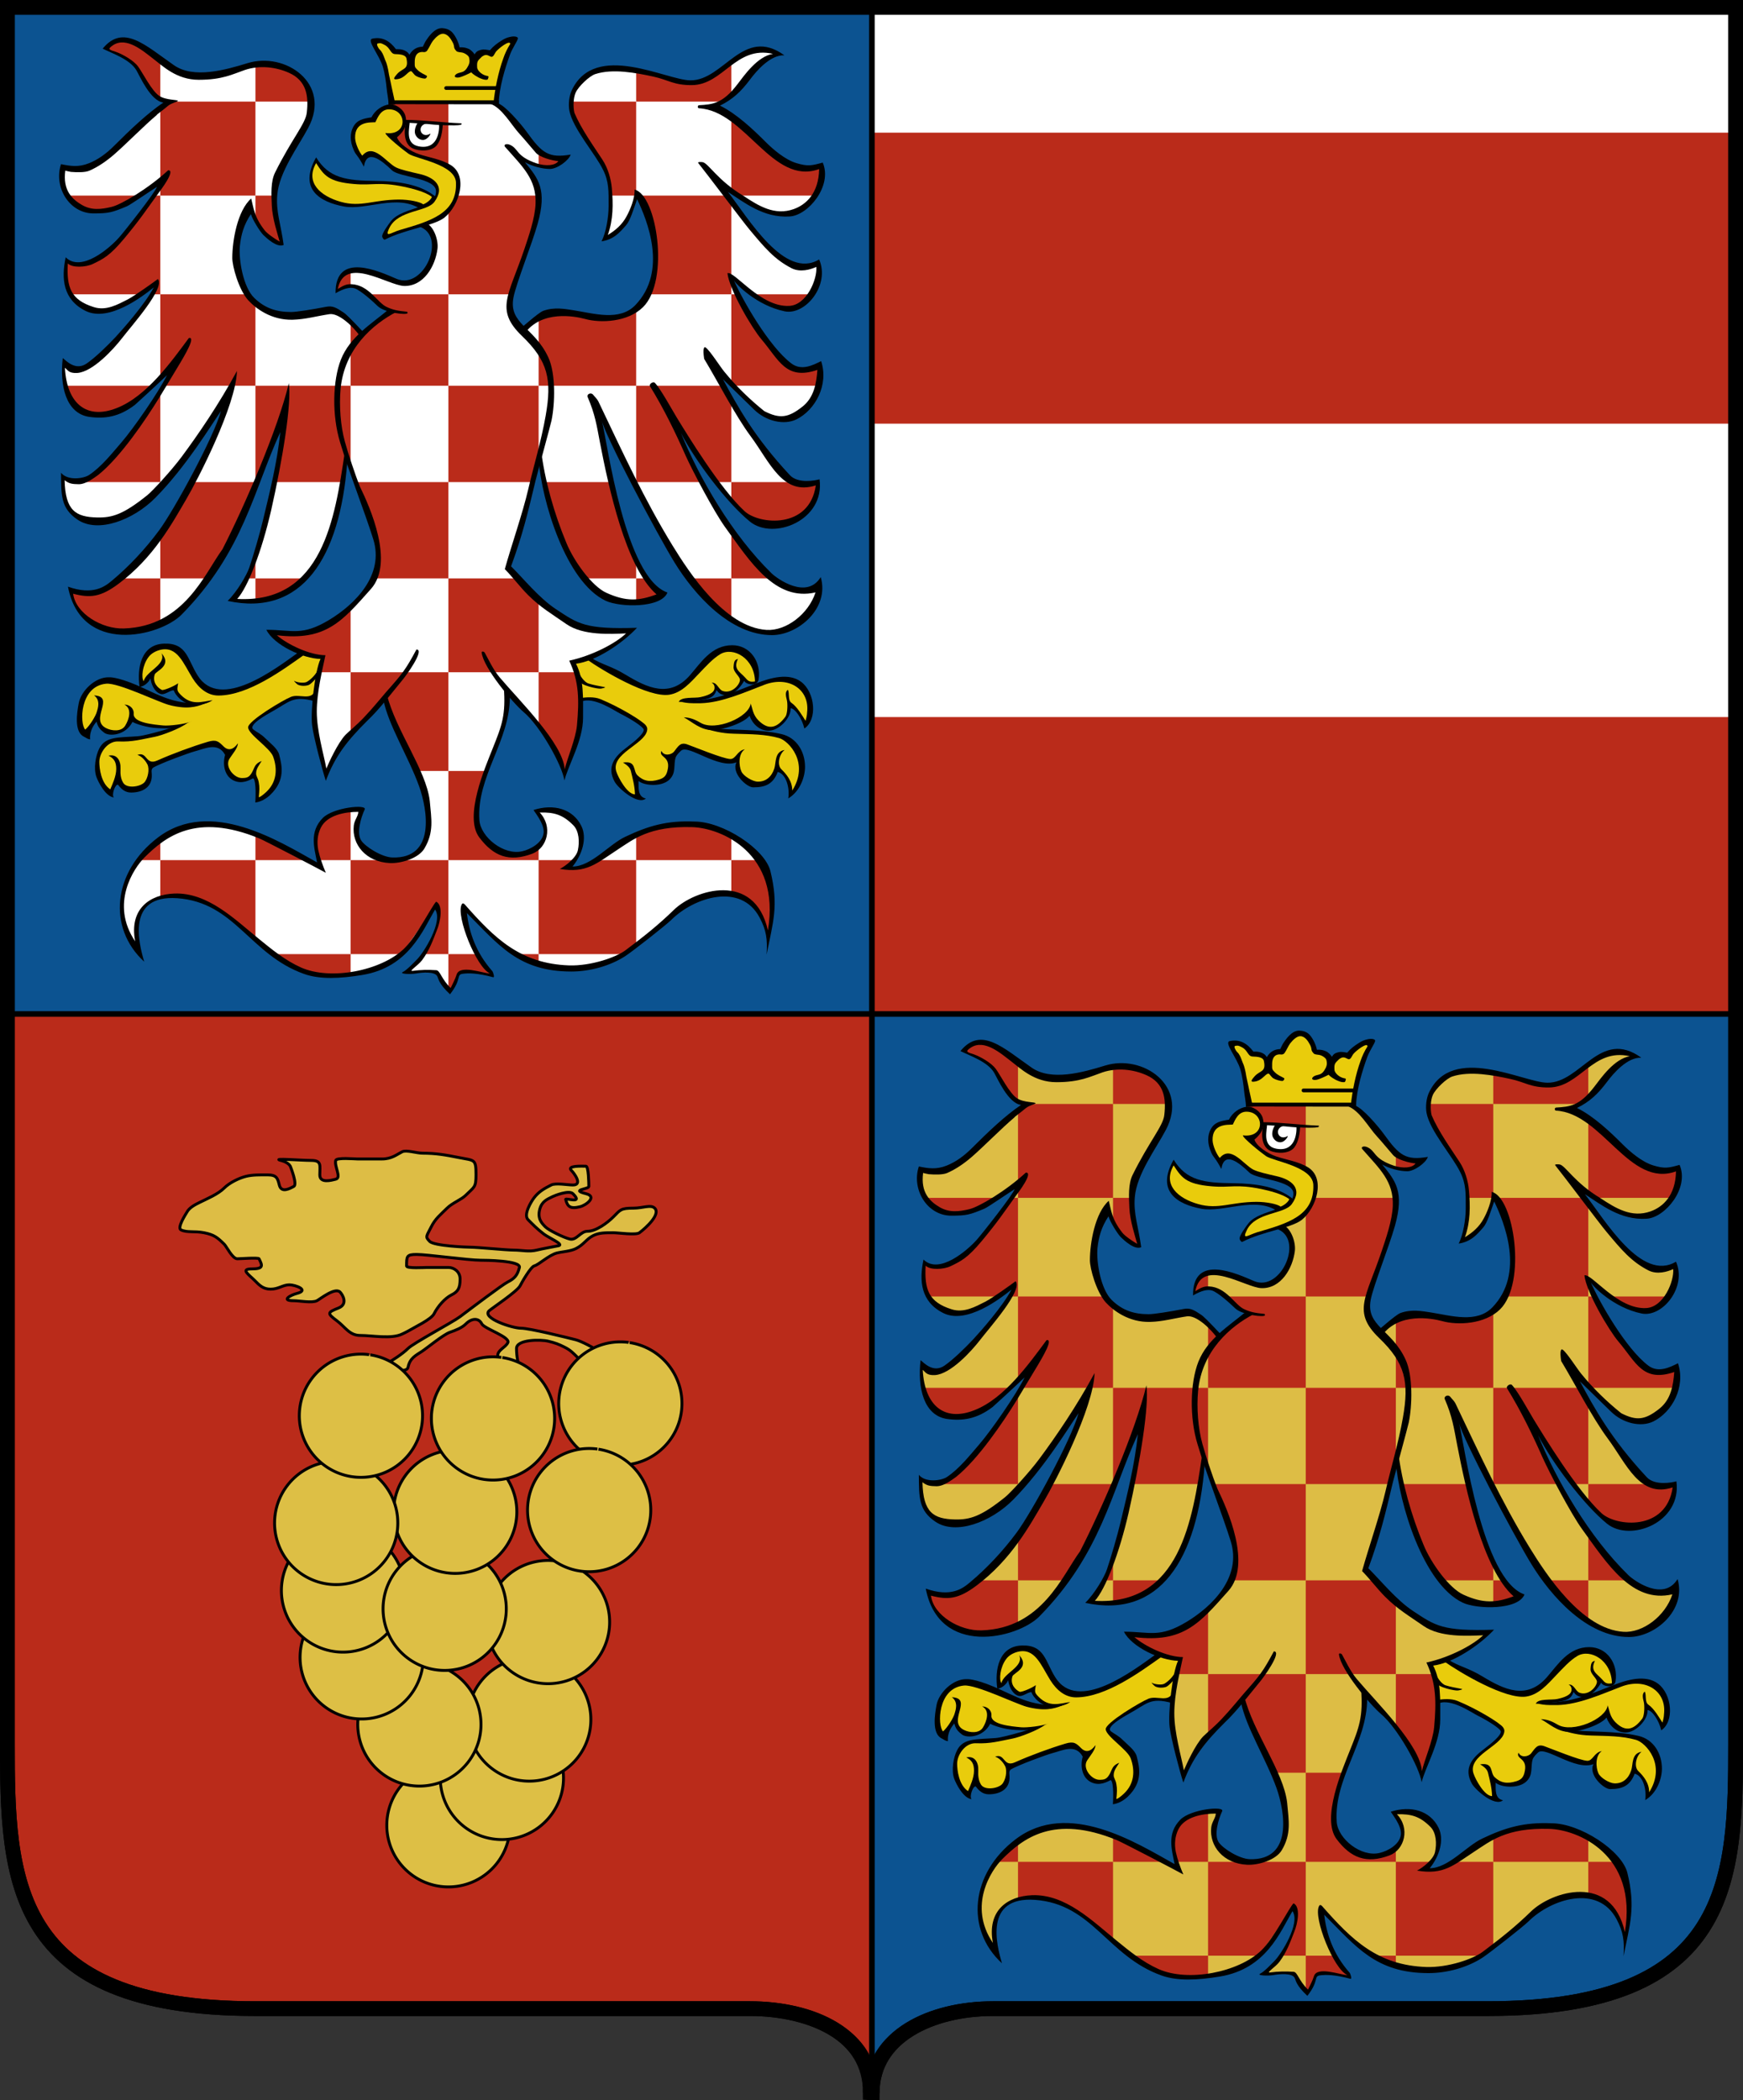 <svg height="726.017" width="602.519" xmlns="http://www.w3.org/2000/svg"><rect width="100%" height="100%" fill="#333333" stroke="none"/><g transform="translate(-21.951 -30.871)"><g fill-rule="evenodd"><path d="m323.119 381.378h298.801v288.164l-5.651 18.292-10.429 19.073-21.868 11.398-22.603 7.445h-207.424l-21.271 9.284-9.556 11.306z" fill="#0c5391"/><path d="m323.119 381.378h-298.801v288.164l5.651 18.292 10.429 19.073 21.868 11.398 22.603 7.445h207.424l21.271 9.284 9.556 11.306z" fill="#ba2b1a"/><path d="m621.826 223.142h-298.801v101.418h298.801z" fill="#fff"/><path d="m24.501 33.421h298.617v347.957h-298.617z" fill="#0c5391"/><path d="m621.826 219.27h-298.801v101.418h298.801z" fill="#fff"/><path d="m621.92 33.421h-298.801v347.957h298.801z" fill="#ba2b1a"/><path d="m622.245 33.312h-298.801v43.418h298.801z" fill="#fff"/><path d="m621.826 177.319h-298.801v101.418h298.801z" fill="#fff"/><g transform="matrix(.046 0 0 .046 -162.391 125.202)"><path d="m4833-1667-24-19 120-77 300 174 222 115 368-61 206-45 228 99 93 149-36 224-229 398-9 228 50 264-79-33-95-104-63-156-108 266 31 284 93 171 186 114 217-6 192-46 134 88 103 114 213-193-93-44-139-127-88-10-88 36 10-72 78-85 165 5 214 93 91 5 124-108 67-161-44-134-47-44 150-72 73-91 36-116-29-119-147-85-160-41-88-57-81-85 57-24 39-57-3-69-72-64h-30v-33h790l221 239 128 137 165 48-56 48-78 10-109-25-101-45 146 219-6 208-172 524-38 179 109 177 144-129 173-16 314 52 181-48 112-121 61-157 11-223-73-299-72-95-73 205-94 91-74 44 36-128 12-231-36-164-231-364-37-141 43-125 121-105 161-30 355 63 181 56 132-17 154-88 171-122 122-36 125 39-112 49-181 204-108 99-102 53 276 161 240 226 184 76 125-20-17 155-85 131-128 66h-142l-194-89-193-121 256 358 197 187 132 73 144-23 10 134-132 173-121 29-197-74-208-172 41 139 270 412 132 134 91 24 128-34-24 197-72 119-130 80-130-11-91-40-325-322 130 282 386 519 105 64 145-12-49 165-108 104-205 49-184-74-269-310-295-453 196 456 341 543 244 253 163 75 181-15-115 214-184 106-133 12-150-48-278-202-332-477-466-940-1 161 109 479 90 308 99 235 163 203-185 59-231-40-181-163-140-236-127-389-54-266-235 827 215 230 275 199 190 45h253l-178 145-271 96 63 184-9 311-111 337-91-208-160-220-172-187-27 229-136 356-84 293 30 193 193 160 190-18 94-94 21-84-67-142 178 6 148 133 9 141-96 151 78 3 181-81 259-175 287-79 289 34 193 93 196 205 49 235-27 278-25-70-72-144-139-97-211-3-220 100-280 244-224 151-208 60-274-3-229-90-205-157-199-202 6 141 90 199 112 163-224-25-37 24-55 128-74-91-23-55-228-4 115-113 71-130 53-143-16-121-182 283-151 152-240 82-240 23-141-26-165-66-279-220-220-174-226-106-202-12-121 52-72 81-18 99 9 175-91-162-27-169 33-175 88-172 163-151 220-103 199-15 266 59 530 270-43-186 36-149 140-87 173-17-46 154 56 147 169 82 160-13 121-82 42-175-39-295-181-386-114-274-253 272-87 119-101 185-84-391 8-235 61-254-174-30-176-96-40-58 299 4 215-123c11-6 27-19 37-25l200-214 50-187-27-207-213-569-56 335-99 339-128 213-151 119-151 66-122 16-141-10 65-105 83-155 148-568 55-276 33-313-266 651-237 506-253 319-227 135-217 46-177-33-161-121-57-92-14-71 186 29 215-133 275-309 155-255 201-367 158-398-95 95-303 429-217 236-203 131-208 32-159-73-41-81-27-190 102 49 98-39 188-156 253-342 253-404-246 232-207 160-245 41-125-99-56-152-4-143 80 62 122-45 170-156 260-312 68-120-12-20-277 169-161 40-153-69-68-100-20-109 16-104 92 36 181-68 165-165 306-426-101 60-257 161-165 32-100-20-113-80-48-137 8-101 161 25 192-113 230-217 221-181-89-32-136-181-41-76-96-59z" fill="#fff"/><g fill="#ba2b1a"><path d="m4946 1277 266-383v678h-620l150-67z"/><path d="m4628-482-115-99h537l-139 78-172 36z"/><path d="m8055-815v-109l40 31 134 38-27 38-49 24z"/><path d="m7444-581h629l-48 228-136 386-34 128h-478v-627z"/><path d="m7377-804v-479h-433v39l79 39 24 53-10 56-52 56-39 15 115 107 132 55z"/><path d="m8301-1207v-80h487v706h-195l-8-114-67-153-105-151z"/><path d="m9442-1287h-654v-232l220 47 156 45 169-24 170-138v253z"/><path d="m9596-1108-93-63v553l56 37h574l55-142-12-89-113 29-169-60z"/><path d="m8906-355-82-226h645l34 43v699h-628l59-212z"/><path d="m9763 226-98-65h445l-75 79-108 31z"/><path d="m9558 161h-55v687h652l23-122-27-33-95 39-125-29-161-194-181-270z"/><path d="m9503 1715v-143h640l4 102-137 169-187 58-179-58z"/><path d="m8926 848h517l60 116v608h-110l-250-380z"/><path d="m8919 848h-131v724h489l-243-524z"/><path d="m9602 2070-99-135v361h316z"/><path d="m9196 2296h307v313l-189-153z"/><path d="m8788 2478v-182h85l108 126-135 56z"/><path d="m8162 1829-61-257h503l79 329 105 257v138h-394l-127-196z"/><path d="m8055 848h733v-571l-166 61-217-16-232-33-118 62z"/><path d="m6559 34 83-53v117l-58 11-50 28z"/><path d="m6777 161h600v687h-735v-472l89 83 60-56 156-119-84-40z"/><path d="m7377 1572v-724h678v550l-51 174z"/><path d="m6690 1572h687v724h-565l36-116-5-175z"/><path d="m5927-395v-186h141l7 123 53 240-50-6-82-73z"/><path d="m6054-1569-127 8v274h417l-20-105-77-93z"/><path d="m5277-1287h650v706h-715v-658z"/><path d="m5076-1714 136 110v299l-97-98-84-151-150-98-80-33 106-71z"/><path d="m5168-581h44v742h-57l33-87-116 87h-537l-39-141 9-112 93 36 212-85z"/><path d="m5212 788v-627h654l61 60v627h-694l73-141z"/><path d="m5927 1572v-724h715v629l-31-113-21 208h-518l84-498-137 273z"/><path d="m7900 2296h-523v705h678v-542z"/><path d="m8340 3001h-285v401l129 195 62 146h11l100-280 19-261z"/><path d="m4520 931-23-83h655l-194 156-155 68-185-30z"/><path d="m5451 1572h476l-245 547-111 177h-359v-336z"/><path d="m5859 2296h68v-177z"/><path d="m6294 2296-135 107-172 56-60 3v-166z"/><path d="m6642 2514v487h-238l31-114-152-30-189-94-48-66 194 16 147-30z"/><path d="m7137 3743-236-553-259 282v-471h735v742z"/><path d="m4901 2296h311v350l-265 55-249-59-99-105-49-99-7-49 168 20z"/><path d="m7377 4413v-670h281l-70 269 8 176 135 147 166 33 158-60v105z"/><path d="m8055 5119v-706h264l-45 54 90 3 118-57h306v636l-95 70z"/><path d="m9503 4413h-715v-193l225-76h265l225 82z"/><path d="m9715 4413h-212v253l119 45 93 100 64 169 33-118-15-241z"/><path d="m7880 5119 175 73v-73z"/><path d="m7598 5119h-221v269l28-2 36-86 28-47 157 8 77 19-6-34-71-70z"/><path d="m6642 5119v-706h735v706h-183l93-188 25-136-32-38-256 362z"/><path d="m6404 4413h238v-374l-139 27-90 69-39 133z"/><path d="m5927 4218 387 195h-387z"/><path d="m5212 4696v-283h715v595l-239-200-184-98-203-33z"/><path d="m5050 4413h162v-151z"/><path d="m6319 5268-256-149h579v153z"/></g><path d="m8313 2919 121-35 99 77 198 102 178 72 113 17 125-53 164-176 122-93h145l95 99 28 113-15 33-47 6-56-37-31 71-56 39-58 5-51-44-29 57-110 32-98 10 134 12 168-36 172-63 188-68 141-3 106 80 42 98-25 150-20 4-65-110-55-40-3 66-30 63-66 50-86 10-69-61-35-77-66 64-221 71 103 26 351 11 173 89 56 144-33 135-56 95-13-88-43-73-46-36-39 59-46 50-112 9-76-69-29-62 3-82-33 36-29 3-162-46-180-69-92 82-10 129-40 42-85 27-59-7-91-54 26 165-65-27-94-107-22-109 53-78 145-120 44-49 1-38-149-98-171-86-82-24-83 7-18-154z" fill="#e9cc0c"/><path d="m6284 2844-189 137-189 113-157 56-137-4-84-44-101-149-84-125-105-28-88 28-56 61-24 52-8 142 29-2 54-63 15 63 50 70 112-34 40 70 108 57-129-4-241-88-250-90-128 30-105 122-12 195 56 68 77-146 32 84 80 45 75-21 47-42 21-50 72 41 169 26 118-6-133 52-196 43-169 9-84 62-37 104 21 115 72 110 21 15 11-70 43-57c0 8 2 10 4 17l49 70 120-6 57-65 7-112 379-131 119-28 87 74-19 81 28 83 76 38 62-8 43-32 29 61-2 128 53-19 88-90 19-159-47-125-119-100-45-49 16-36 150-106 137-78 36-5 152 3 52-313z" fill="#e9cc0c"/><path d="m8364 3068-8-65c13 27 43 74 75 83 34 11 80 19 117 26 21 4-19 11-25 12-24 4-155-25-159-56z"/><path d="m8373 3194 3 28c92-42 253 71 296 92 72 36 173 98 173 120 0 28-59 80-128 132-90 67-153 145-90 259 27 48 173 177 234 125-64-13-54-85-55-132 40 35 166 46 226-5 61-52 34-116 53-172 7-19 25-36 41-51 55-49 279 141 416 88-41 79 76 188 125 188 92 0 150-24 185-116 67 17 91 129 79 199 91-54 126-165 126-237 0-115-64-220-176-246-178-41-361-26-546-46 22 2-42 1-17 8 37 11 109 33 205 35 132 4 234 3 340 33 72 21 229 186 98 394 0-72-44-123-82-160-34-33-17-114 25-145-78 13-63 96-78 140-20 61-63 100-126 98-38-1-106-42-121-76-20-44-25-134 26-167-58 9-68 76-111 73-56-3-267-90-323-110-52-18-67 15-98 54-21 26-77 36-95-5-23 48 66 39 48 135-9 51-27 68-65 80-72 22-119 11-163-31-36-34-5-113-109-96 36 21 53 40 59 62 13 56 29 110 31 177-58-1-125-125-140-171-44-135 210-204 231-308 3-14 2-24-8-38-22-33-200-141-343-199-49-20-108-13-146-9z"/><path d="m9161 3230-47-8c30 0 53-5 79-6 191-6 312-58 501-133 101-39 241-81 335-9 104 80 123 283 23 350-17-75-70-152-103-152 3 72-86 165-160 168-75 4-129-55-149-112-45 58-209 108-278 108-92 0-153-63-216-96 55 1 93 22 128 42 111 64 362-42 375-146 15 45 17 85 58 127 82 82 144 50 202-27 14-18 18-75 14-111-2-21-10-35-10-59 0-15 5-27 15-33 14 24-2 78 27 98 43 29 82 98 106 135 12-40 11-56 13-79 10-161-142-260-322-192-149 57-321 135-480 139-34 0-82 1-111-4z"/><path d="m8451 2893-39 8c128 91 468 292 624 269 94-14 160-92 224-159 49-51 104-113 162-147 96-55 255 31 259 206-45 9-56-9-75-30-41-45-90-63-53-139-21 7-30 10-33 61-2 41 51 71 48 99-4 38-64 103-129 81-33-11-42-67-84-62 21 10 25 31 20 51-11 37-82 52-104 57-42 10-146-6-163 36 250-14 258-30 285-89 16 29 54 48 97 33 48-16 84-58 110-103 12 31 99 44 108-9 21-135-65-258-198-258-156 0-235 131-319 227-152 173-321 92-480-4-113-69-181-77-260-128z"/><path d="m6884-1744-66 13 80 170 56 279 779 5 39-206 98-278-92 33-84 75-94 9-31 50-67-78-55-6-56-125-89-8-95 111-25 25-61 22-28 39-75-47-45-6z" fill="#e9cc0c"/><path d="m6405 3023-3-53c-13 40-54 83-88 103-20 12-76 6-97-8 2 7 24 27 28 29 22 11 56 12 82 3 23-9 76-74 78-74z"/><path d="m6978-1267-51 2c0-42-11-84-14-122-4-41-13-110-28-160-25-87-125-203-80-213 77-17 133 19 178 79 22-1 78-1 101 42 24-42 59-60 101-61 8-15 14-30 19-38 25-39 69-103 126-101 57 3 81 30 105 74 12 22 22 49 26 70 31-2 51 4 69 12 13 5 35 26 44 41 11-18 19-26 41-32 20-5 22-8 74 1 25-30 55-53 91-75 20-13 39-21 64-26 31-7 59 0 55 14-5 21-41 72-58 117-40 109-81 246-86 369l-39-1c11-111 37-236 73-335 14-41 29-72 53-111-3-32-86 33-106 57-12 14-21 50-43 38-27-14-39-17-65 2-33 31-37 36-35 78 0 17 14 31 21 38s27 24 60 29c10 1 0 26-4 27-22 5-54-10-68-17-12-7-37-20-53-38-26 14-64 31-86 37-27 7-48-2-33-18 14-15 32-15 50-21s32-19 46-47c6-12 15-29 6-63-4-15-34-34-53-37-12-2-34-3-41-10-12-13-16-19-18-31-1-15-7-29-13-39-12-23-36-61-71-61-24-1-54 26-76 54-16 22-25 47-39 67-1 2-8 17-27 17-36-6-70 10-70 73-1 41 1 40 21 61 23 23 50 32 68 43 8 4-2 21-12 22-17 0-49-9-66-19-19-11-25-30-38-37-27 3-45 50-101 60-49 9-18-22-3-40 41-45 87-29 69-115-7-30-53-32-84-33-38-1-35-45-80-69-29-16-35-14-51-11-16 2 4 36 12 44 13 13 16 18 23 31 10 19 17 44 24 59 2 4 9 19 18 62 9 57 15 72 27 134 8 39 19 82 27 127z"/><path d="m6617 1420-19-71c-73 491-166 1137-808 1101 81-89 185-360 255-666 86-380 155-805 133-955-81 340-331 920-499 1248-135 184-287 580-740 595-165 6-363-112-382-261 127 33 206 27 343-76 262-196 400-451 507-634 86-146 374-705 381-964-136 251-288 473-414 643-74 100-218 257-259 290-180 145-264 170-375 168-163-3-242-51-247-280 35 27 57 29 105 30 56 1 119-50 148-70 166-133 355-413 458-580 18-30 75-125 132-219 73-120 141-239 91-230-134 181-319 440-543 527-222 88-374-29-389-303 21 15 27 43 93 39 118-8 275-182 337-262 70-92 326-376 269-444-25 19-172 125-226 153-77 39-163 88-256 58-172-54-205-148-195-328 32 34 135 30 190 3 76-37 124-59 232-188 123-148 159-205 256-339 17-23 136-178 76-176-151 139-353 258-425 275-79 19-150 27-222-14-74-43-146-109-126-259 0 2 38 9 42 10 40 3 104 6 139-9 67-29 132-75 185-121 91-79 230-221 321-297-2-3 40-31 86-70 26-21 73-31 73-36 3-11-91-4-141-39-57-39-122-171-158-220-33-45-114-91-164-109-47-16-74-18-24-51 102-67 227 45 302 102 71 54 175 158 342 158 178 0 254-42 347-74 114-38 237-21 332 22 131 59 147 174 133 297-7 83-114 200-239 453-33 67-28 163-24 248 4 96 44 215 59 270-32-18-93-59-112-84-81-103-84-171-102-240-103 91-142 315-142 447 0 63 48 237 119 317 55 60 173 152 336 147 97-3 181-28 276-42 65-9 169 81 233 171l27-29c-102-109-136-142-156-155-54-36-81-52-131-42-103 20-222 39-262 39-110 0-197-28-277-106-83-80-118-287-108-391 9-84 29-158 83-239 10 38 66 130 94 158 25 24 103 97 152 74-21-156-59-249-48-377 14-171 159-364 233-504 177-333-173-573-457-485-166 51-405 119-553 15-214-149-381-313-535-124 75 37 204 80 253 162 25 42 106 231 203 243-119 80-248 203-369 324-58 58-120 104-190 132-80 32-140 21-210 7-57 170 61 370 244 370 115 0 140-7 250-53 25-10 190-124 226-146-6 34-251 344-284 380-71 80-284 265-401 149-34 160-21 318 150 403 176 86 429-110 512-177-65 125-235 317-287 373-64 68-149 151-216 198-86 60-157-22-181-40-24 206 23 416 199 442 116 16 224 1 343-90 8-6 186-170 241-223-64 130-253 402-343 506-67 77-146 179-241 243-43 29-163 45-212-16 1 169-2 268 125 353 153 103 417 3 583-164 233-236 421-548 494-653-54 198-354 747-465 897-103 139-225 270-356 379-52 43-139 111-329 44 99 517 689 377 855 209 464-472 541-936 741-1371-24 231-79 448-130 661-24 101-71 262-103 357-18 54-91 181-163 251 560 121 844-323 899-1045z"/><path d="m7165-481c-173-114-405 13-573-18-178-33-345-129-209-369 97 157 226 175 454 177 165 2 330 26 442 117-10 33-59 81-114 93z"/><path d="m6383-825c-84 146 32 248 185 291 152 43 244-16 438-17 77 0 159 17 182 36 44-17 68-53 64-57-50-39-156-64-208-75-191-40-232-8-377-21-191-16-225-66-284-157z" fill="#e9cc0c"/><path d="m7951 454-36-35c0 6 135-119 175-134 84-30 163-14 229-4 152 24 345 84 463-39 246-256 88-640 13-796-27 77-52 161-82 195-48 55-93 108-185 122 33-65 53-179 53-267 0-111 3-181-42-271-58-120-228-310-253-445-9-49-1-111 18-152 175-372 710-76 891-75 252 3 397-412 707-188-105-5-210 117-259 183-68 90-129 148-225 195 126 62 251 181 343 273 56 56 145 133 231 159s115 19 198-4c75 175-109 397-248 405-198 13-344-108-464-184 151 194 425 663 685 507 84 191-102 421-258 390-211-43-369-206-383-234 64 146 263 498 433 626 75 56 159 14 223-18 59 178-44 368-186 438-93 45-228 14-317-73l-235-229c109 202 232 430 503 721 61 66 193 40 223 31 42 310-348 461-523 318-174-142-410-455-518-665 136 336 386 767 680 1053 43 42 265 201 370 29 68 235-170 436-366 436-315 0-585-305-734-548-129-210-524-955-545-1065 43 173 173 1182 493 1293-47 119-358 112-464 62-300-142-480-750-504-1059l17-81c29 236 100 486 192 706 56 137 193 326 300 374 148 67 243 62 377 12-231-201-361-809-425-1141-24-125-36-212-93-343-8-19 24-38 42-16 13 17 30 31 39 50 179 375 346 739 558 1084 122 198 390 613 706 633 145 9 314-117 368-282-303 70-490-229-680-491-83-115-243-419-295-534-80-181-167-359-269-524-10-15 23-39 36-26 44 45 135 212 164 259 79 129 327 537 511 706 109 101 487 137 535-194-250 81-345-175-490-370-115-155-244-407-349-581-12-79-1-95 13-84 34 27 106 141 137 179 92 113 195 212 302 298 116 59 180 51 288-35 85-68 103-171 111-275-237 81-288-74-420-229-71-83-243-374-256-498 54-17 249 258 465 246 132-7 211-203 203-293-44 20-120 43-186 10-128-66-200-151-319-294-47-56-323-423-382-496-9-10 20-9 33-7 43 8 112 137 306 253 116 77 235 150 377 100 94-33 189-120 192-301-351 127-554-438-903-457-12-1-12-22 1-23 103-6 176-12 287-156 52-68 151-211 268-230-280-64-373 233-609 235-138 1-175-39-290-64-129-28-304-62-436-19-44 14-126 92-147 138-18 38-21 108-10 153 52 123 144 250 211 353 42 64 64 146 70 211 11 123 11 239-30 354 57-34 108-78 141-140 25-45 64-136 60-201 168 39 266 685 63 884-114 112-318 121-436 88-78-21-324-67-452 108z"/><path d="m6931-1297h825l1 30-830-1z"/><path d="m7360-1389h386" fill="none" stroke="#000" stroke-linecap="round" stroke-width="28"/><path d="m7747-1275-58 3c92 31 159 159 225 230 36 39 83 97 120 139 30 35 125 60 169 63-23 35-96 39-163 17-159-54-133-111-202-140-27-11-49 0-35 16 132 150 236 242 229 426-4 111-53 249-84 342-118 350-223 455-19 652 197 189 227 329 179 600-33 190-92 384-131 553-42 181-128 427-176 600 59 60 114 134 174 194 93 93 176 141 290 220 125 86 328 74 447 69-73 71-248 166-427 205 75 159 75 299 58 487-10 103-73 246-92 330-11-194-341-516-490-693-49-58-89-146-111-184-7-11-25-11-23-1 13 116 234 378 315 447 125 105 289 398 307 514 30-119 140-299 140-472 0-151 7-288-53-405 147-18 347-151 458-270-390 13-442-30-609-140-127-84-243-229-337-322 88-241 125-398 184-644 20-80 112-414 120-452 26-125 33-351-24-474-105-228-300-250-262-450 19-102 140-404 182-555 72-256 6-338-96-462 52 30 130 51 188 51 55 0 142-64 156-108-166 28-215-10-330-170-43-59-164-202-219-216z"/><path d="m6991-1019c16 49 95 103 165 127 71 24 166 37 239 82 132 82 64 304-47 394-79 63-293 86-448 166-8 4-18-14-20-20-8-22 50-99 67-121 90-108 338-89 337-223-1-100-276-104-331-157-79-76-190-166-211-27-48-91-59-84-76-124-32-71-27-131-5-173 28-55 75-64 138-74 27-55 83-91 133-97 47-6 106 34 121 83 13 46 12 102-62 164z"/><path d="m6904-1051c172 22 162-178 27-178-61 0-84 58-103 97-42 2-156-7-152 119 2 45 34 110 54 132 84-100 179 51 253 88 36 18 105 33 174 49 109 24 202 90 115 210-57 78-271 59-338 195-40 82 12 36 77 17 230-67 432-124 423-357-5-137-299-177-356-216-39-27-176-137-174-156z" fill="#e9cc0c"/><path d="m7336-1122-150-16-124-7c-20 65-26 176 48 210 48 22 142 25 181-25 33-44 41-106 45-162z"/><path d="m7307-1121-118-18-102-4c-1 55-39 171 66 192 142 28 158-110 154-170z" fill="#fff"/><path d="m7231-1125-43-14-30-1c-25 21-39 68-31 95 8 24 30 47 60 46 37-2 61-51 54-47-76 46-113-76-10-79z"/><path d="m7056-1150c138 1 265 20 419 26 3 6 1 10-8 12-40 8-180 0-198-2-41-6-174-12-216-16-6-1 2-18 3-20z"/><path d="m7216-372-61 23c216 68 39 480-167 394-126-54-462-212-459 108 65-38 111-47 143-37 46 15 139 100 173 133 52 52 225 70 225 53 0-3 0-9-4-10-73-7-108-15-153-36-70-32-134-166-265-171-32-1-54 5-102 36 50-256 376-27 497-23 148 5 236-149 252-279 8-66-27-162-79-191z"/><path d="m6989 292-60-18c-134 112-291 205-360 378-62 159-68 418-6 621 67 225 182 514 249 727 86 272-139 491-328 606-208 126-276 76-475 76 57 115 277 217 407 219-42 87-77 394-63 500 10 83 76 335 103 416 70-190 168-309 310-450 98-93 187-213 270-313 16-18 168-224 101-224-82 153-105 181-230 322-29 33-97 118-165 189-55 58-112 104-137 129-59 61-128 213-145 255-21-112-72-282-72-429 0-145 40-303 65-423-118 0-286-81-365-150 368 45 490-104 707-348 178-200-8-615-82-767-38-94-89-250-114-340-32-116-44-268-32-398 29-299 240-484 422-578z"/><path d="m6889 3210 25-44c67 272 296 569 323 802 12 136 33 233-40 357-44 75-177 114-260 110-179-8-287-140-271-281 4-42 34-72 34-104-97 0-235 23-282 120-25 52-30 108-19 167 12 56 35 120 57 171-48-27-462-243-502-259-474-194-703-13-861 144-81 81-260 349-70 630-46-244 110-352 295-359 251-9 453 193 634 340 98 80 198 162 316 215 222 100 603 26 775-140 94-90 212-326 242-354 54 25 33 149 5 216-30 76-55 149-111 224-31 41-105 85-70 80 60-8 116-9 176-5 30 1 39 67 109 134 14-31 34-66 44-99 22-80 197-12 252-10-104-46-256-431-214-517 6-14 15-12 25-1 224 254 416 444 783 457 164 5 352-60 424-114 147-110 251-194 362-302 157-154 608-294 708 153 98-584-355-770-568-776-325-10-447 95-560 168-162 106-234 180-436 146 43-21 125-85 136-141 13-61 10-143-35-188-78-78-142-98-252-95 101 106 57 266-54 309-176 67-294 19-400-122-118-157 46-529 101-669 69-172 100-250 83-465l46 77c0 335-252 600-229 928 9 127 184 267 323 233 58-13 154-63 160-141 5-69-76-163-76-169 151-48 295-9 359 120 45 91 7 215-66 305 139 0 274-166 395-223 176-84 317-124 522-115 213 0 529 206 570 373 64 261 19 385-29 627 8-114-2-184-52-278-142-268-495-151-663 16-45 44-293 238-345 272-115 75-268 117-407 117-398 0-545-200-785-439 16 142 67 296 191 436 7 9 19 49 7 46-120-32-185-32-230-26-50 7-4 39-95 154-88-82-86-118-96-136-19-36-111-29-161-20-42 7-126 3-98-11 30-14 82-70 107-95 49-48 199-286 136-375-92 155-197 435-548 492-164 27-317 35-437-8-409-146-518-538-953-569-386-27-287 344-248 477-278-255-236-676 103-933 395-300 910 28 1196 187-21-110-60-229 43-334 79-80 335-105 315-64-30 65-62 177-27 232 30 48 156 127 235 129 326 10 264-357 201-535-80-222-231-459-268-648z"/><path d="m6293 2870-38-22c-178 128-593 447-762 178-76-119-80-246-252-240-173 5-205 182-185 324 28 1 69-30 82-63 5 35 24 97 72 116 35 14 72-27 103-26 12 36 68 104 152 108 46 3 102-7 140-34-80 11-156 43-237-38-34-34-30-39-22-89-38 27-112 55-122 50-27-13-74-53-54-116 8-27 135-65 51-160 39 87-117 134-134 211-19-27-10-119 35-180 21-30 57-48 89-56 128-31 173 99 243 212 49 79 115 132 197 131 224-2 481-192 642-306z"/><path d="m5332 3418c45-10 74-34 115-48-49 22-171 35-212 31-74-7-228-20-223-88 3-40-31-69-70-69 61 31 35 112 6 159s-102 39-143 18c-129-64 74-238-91-246 52 36 27 102 22 120-8 34-55 109-88 137-43-42-43-327 158-345 91-8 388 137 469 159 32 9 62 14 88 17 105 13 170-22 209-37-66 13-145 11-228-6-94-19-188-67-253-97-171-80-247-85-262-84-107-5-214 105-230 195-12 64-38 214 39 251 18 9 27 19 47 20-7-68 34-115 48-133 11 46 33 64 57 83 38 30 161 22 213-81 22 14 109 44 191 47 39 2 106 4 138-3z"/><path d="m4863 3942c-20-19 12-106 32-95 24 33 54 58 97 58 88 0 161-41 156-136 0-15-7-36 9-50 51-32 273-113 312-123 75-19 176-74 230 26-22 78-1 163 65 193 64 30 121-5 146-17 26 20 17 167 16 182 49-6 90-36 113-58 115-111 87-220 66-303-12-45-68-86-103-121s-64-46-90-66c-47-35 115-121 137-134 134-73 156-125 323-79l5-86c-27 88-118 27-183 53-56 22-325 181-322 230 3 53 164 153 188 219 34 93 27 192-51 265-21 20-48 41-57 40 5-54 7-72 0-111-5-34-21-45-20-69 0-34 23-62 42-92-54 20-52 49-73 86-22 39-41 42-77 42-58 0-131-86-91-147 22-34 62-79 62-114-10 14-54 77-108 23-36-36-54-54-119-34-117 35-266 90-378 140-90 41-74-70-150-42 39 12 68 56 75 71 18 36 4 108-24 137-34 33-129 46-157 3-19-31-23-64-21-108 3-58-26-112-90-97 44 22 58 50 58 100 0 54-29 115-45 153-70-46-82-160-82-206 0-68 61-157 141-154 109 5 176-16 276-35 53-10 195-64 241-102-64 19-299 93-369 98-141 11-242-1-289 91-28 54-45 151-22 215 16 43 69 146 131 154z"/></g></g><g fill="none" stroke="#000"><path d="m365.247 725.199h170.993c84.624 0 85.68-44.902 85.68-91.643v-600.135h-597.419v600.135c0 46.741 1.057 91.643 85.634 91.643h171.039m0 0c21.363 0 42.633 9.422 41.623 29.092m.643.046c0-19.533 20.444-29.138 41.806-29.138" stroke-width="5.1"/><path d="m365.247 725.199h170.993c84.624 0 85.68-44.902 85.68-91.643v-600.135h-597.419v600.135c0 46.741 1.057 91.643 85.634 91.643h171.039m0 0c21.363 0 41.761 8.87 41.623 29.092l.643.046c0-19.716 20.444-29.138 41.806-29.138" stroke-width="5.1"/><g stroke-width="1.93"><path d="m323.348 34.938v717.102"/><path d="m24.226 381.378h597.786"/></g></g><g fill-rule="evenodd"><path d="m356.445 395.024-1.103-.873 5.513-3.539 13.782 7.997 10.199 5.285 16.906-2.804 9.464-2.068 10.475 4.55 4.273 6.848-1.654 10.295-10.521 18.292-.413 10.479 2.297 12.133-3.629-1.517-4.364-4.78-2.894-7.17-4.962 12.225 1.424 13.052 4.273 7.859 8.545 5.239 9.969-.276 8.821-2.114 6.156 4.044 4.732 5.239 9.785-8.87-4.273-2.022-6.386-5.837-4.043-.46-4.043 1.655.459-3.309 3.583-3.907 7.58.23 9.831 4.274 4.181.23 5.697-4.964 3.078-7.399-2.021-6.159-2.159-2.022 6.891-3.309 3.354-4.182 1.654-5.331-1.332-5.469-6.753-3.907-7.351-1.884-4.043-2.62-3.721-3.907 2.619-1.103 1.792-2.62-.138-3.171-3.308-2.941h-1.378v-1.517h36.294l10.153 10.984 5.88 6.296 7.58 2.206-2.573 2.206-3.583.46-5.008-1.149-4.64-2.068 6.707 10.065-.276 9.56-7.902 24.083-1.746 8.227 5.008 8.135 6.616-5.929 7.948-.735 14.426 2.39 8.315-2.206 5.145-5.561 2.802-7.216.505-10.249-3.354-13.742-3.308-4.366-3.354 9.422-4.318 4.182-3.4 2.022 1.654-5.883.551-10.617-1.654-7.537-10.612-16.729-1.7-6.48 1.975-5.745 5.559-4.826 7.397-1.379 16.309 2.895 8.315 2.574 6.064-.781 7.075-4.044 7.856-5.607 5.605-1.655 5.743 1.792-5.145 2.252-8.315 9.376-4.962 4.55-4.686 2.436 12.68 7.399 11.026 10.387 8.453 3.493 5.743-.919-.781 7.124-3.905 6.021-5.88 3.033h-6.524l-8.913-4.09-8.867-5.561 11.761 16.453 9.05 8.594 6.064 3.355 6.616-1.057.459 6.159-6.064 7.951-5.559 1.333-9.05-3.401-9.556-7.905 1.884 6.388 12.404 18.935 6.064 6.159 4.181 1.103 5.88-1.563-1.103 9.054-3.308 5.469-5.972 3.677-5.972-.506-4.181-1.838-14.931-14.799 5.972 12.96 17.733 23.853 4.824 2.941 6.661-.552-2.251 7.583-4.962 4.78-9.418 2.252-8.453-3.401-12.358-14.247-13.553-20.82 9.004 20.957 15.666 24.956 11.21 11.628 7.488 3.447 8.315-.689-5.283 9.835-8.453 4.872-6.11.552-6.891-2.206-12.772-9.284-15.252-21.923-21.409-43.202-.046 7.399 5.008 22.014 4.135 14.155 4.548 10.8 7.488 9.33-8.499 2.712-10.612-1.838-8.315-7.491-6.432-10.846-5.835-17.878-2.481-12.225-10.796 38.008 9.877 10.571 12.634 9.146 8.729 2.068h11.623l-8.178 6.664-12.45 4.412 2.894 8.456-.413 14.293-5.099 15.488-4.181-9.56-7.351-10.111-7.902-8.594-1.24 10.525-6.248 16.361-3.859 13.466 1.378 8.87 8.867 7.353 8.729-.827 4.318-4.32.965-3.861-3.078-6.526 8.178.276 6.799 6.113.413 6.48-4.41 6.94 3.583.138 8.315-3.723 11.899-8.043 13.185-3.631 13.277 1.563 8.867 4.274 9.004 9.422 2.251 10.8-1.24 12.777-1.149-3.217-3.308-6.618-6.386-4.458-9.694-.138-10.107 4.596-12.864 11.214-10.291 6.94-9.556 2.758-12.588-.138-10.521-4.136-9.418-7.216-9.142-9.284.276 6.48 4.135 9.146 5.145 7.491-10.291-1.149-1.7 1.103-2.527 5.883-3.4-4.182-1.057-2.528-10.475-.184 5.283-5.193 3.262-5.975 2.435-6.572-.735-5.561-8.361 13.006-6.937 6.986-11.026 3.769-11.026 1.057-6.478-1.195-7.58-3.033-12.818-10.111-10.107-7.997-10.383-4.872-9.28-.552-5.559 2.39-3.308 3.723-.827 4.55.413 8.043-4.181-7.445-1.24-7.767 1.516-8.043 4.043-7.905 7.488-6.94 10.107-4.734 9.142-.689 12.22 2.712 24.349 12.409-1.975-8.548 1.654-6.848 6.432-3.998 7.948-.781-2.113 7.078 2.573 6.756 7.764 3.769 7.351-.597 5.559-3.769 1.93-8.043-1.792-13.558-8.315-17.74-5.237-12.593-11.623 12.501-3.997 5.469-4.64 8.502-3.859-17.97.368-10.8 2.802-11.674-7.994-1.379-8.086-4.412-1.838-2.666 13.736.184 9.877-5.653c.505-.276 1.24-.873 1.7-1.149l9.188-9.835 2.297-8.594-1.24-9.514-9.785-26.151-2.573 15.396-4.548 15.58-5.88 9.789-6.937 5.469-6.937 3.033-5.605.735-6.478-.46 2.986-4.826 3.813-7.124 6.799-26.105 2.527-12.685 1.516-14.385-12.22 29.919-10.888 23.255-11.623 14.661-10.429 6.204-9.969 2.114-8.132-1.517-7.397-5.561-2.619-4.228-.643-3.263 8.545 1.333 9.877-6.113 12.634-14.201 7.121-11.72 9.234-16.867 7.259-18.292-4.364 4.366-13.92 19.716-9.969 10.846-9.326 6.021-9.556 1.471-7.305-3.355-1.884-3.723-1.24-8.732 4.686 2.252 4.502-1.792 8.637-7.17 11.623-15.718 11.623-18.568-11.302 10.663-9.51 7.353-11.256 1.884-5.743-4.55-2.573-6.986-.184-6.572 3.675 2.849 5.605-2.068 7.81-7.17 11.945-14.339 3.124-5.515-.551-.919-12.726 7.767-7.397 1.838-7.029-3.171-3.124-4.596-.919-5.01.735-4.78 4.227 1.655 8.315-3.125 7.58-7.583 14.058-19.579-4.64 2.758-11.807 7.399-7.58 1.471-4.594-.919-5.191-3.677-2.205-6.296.368-4.642 7.397 1.149 8.821-5.193 10.566-9.973 10.153-8.319-4.089-1.471-6.248-8.319-1.884-3.493-4.41-2.712z" fill="#ddbd45"/><g fill="#ba2b1a"><path d="m361.636 530.328 12.22-17.602v31.16h-28.484l6.891-3.079z"/><path d="m347.027 449.486-5.283-4.55h24.67l-6.386 3.585-7.902 1.655z"/><path d="m504.467 434.182v-5.01l1.838 1.425 6.156 1.746-1.24 1.746-2.251 1.103z"/><path d="m476.397 444.936h28.897l-2.205 10.479-6.248 17.74-1.562 5.883h-21.96v-28.816z"/><path d="m473.319 434.687v-22.014h-19.893v1.792l3.629 1.792 1.103 2.436-.459 2.574-2.389 2.574-1.792.689 5.283 4.918 6.064 2.528z"/><path d="m515.769 416.166v-3.677h22.373v32.447h-8.959l-.368-5.239-3.078-7.032-4.824-6.94z"/><path d="m568.187 412.489h-30.046v-10.663l10.107 2.16 7.167 2.068 7.764-1.103 7.81-6.342v11.628z"/><path d="m575.262 420.716-4.273-2.895v25.415l2.573 1.7h26.37l2.527-6.526-.551-4.09-5.191 1.333-7.764-2.758z"/><path d="m543.563 455.323-3.767-10.387h29.632l1.562 1.976v32.125h-28.851l2.711-9.743z"/><path d="m582.935 482.025-4.502-2.987h20.444l-3.446 3.631-4.962 1.425z"/><path d="m573.517 479.038h-2.527v31.574h29.954l1.057-5.607-1.24-1.517-4.364 1.792-5.743-1.333-7.397-8.916-8.315-12.409z"/><path d="m570.99 550.459v-6.572h29.402l.184 4.688-6.294 7.767-8.591 2.666-8.223-2.666z"/><path d="m544.482 510.612h23.752l2.756 5.331v27.943h-5.054l-11.485-17.465z"/><path d="m544.16 510.612h-6.018v33.274h22.465l-11.164-24.083z"/><path d="m575.538 566.774-4.548-6.205v16.591h14.517z"/><path d="m556.886 577.161h14.104v14.385l-8.683-7.032z"/><path d="m538.142 585.525v-8.365h3.905l4.962 5.791-6.202 2.574z"/><path d="m509.383 555.698-2.802-11.812h23.108l3.629 15.121 4.824 11.812v6.342h-18.101l-5.835-9.008z"/><path d="m504.467 510.612h33.675v-26.243l-7.626 2.804-9.969-.735-10.658-1.517-5.421 2.849z"/><path d="m435.739 473.201 3.813-2.436v5.377l-2.665.506-2.297 1.287z"/><path d="m445.754 479.038h27.565v31.574h-33.767v-21.693l4.089 3.815 2.756-2.574 7.167-5.469-3.859-1.838z"/><path d="m473.319 543.886v-33.274h31.148v25.278l-2.343 7.997z"/><path d="m441.757 543.886h31.562v33.274h-25.957l1.654-5.331-.23-8.043z"/><path d="m406.704 453.485v-8.548h6.478l.322 5.653 2.435 11.03-2.297-.276-3.767-3.355z"/><path d="m412.539 399.528-5.835.368v12.593h19.157l-.919-4.826-3.537-4.274z"/><path d="m376.843 412.489h29.862v32.447h-32.848v-30.241z"/><path d="m367.608 392.864 6.248 5.056v13.742l-4.456-4.504-3.859-6.94-6.891-4.504-3.675-1.517 4.87-3.263z"/><path d="m371.835 444.936h2.021v34.102h-2.619l1.516-3.998-5.329 3.998h-24.67l-1.792-6.48.413-5.147 4.273 1.655 9.74-3.907z"/><path d="m373.856 507.854v-28.816h30.046l2.802 2.758v28.816h-31.883l3.354-6.48z"/><path d="m406.704 543.886v-33.274h32.848v28.908l-1.424-5.193-.965 9.56h-23.798l3.859-22.888-6.294 12.547z"/><path d="m497.346 577.161h-24.027v32.401h31.148v-24.91z"/><path d="m517.56 609.562h-13.093v18.43l5.926 8.962 2.848 6.71h.505l4.594-12.869.873-11.995z"/><path d="m342.065 514.427-1.057-3.815h30.091l-8.913 7.17-7.121 3.125-8.499-1.379z"/><path d="m384.836 543.886h21.868l-11.256 25.14-5.099 8.135h-16.493v-15.442z"/><path d="m403.58 577.161h3.124v-8.135z"/><path d="m423.565 577.161-6.202 4.918-7.902 2.574-2.756.138v-7.629z"/><path d="m439.552 587.18v22.382h-10.934l1.424-5.239-6.983-1.379-8.683-4.32-2.205-3.033 8.913.735 6.753-1.379z"/><path d="m462.293 643.664-10.842-25.415-11.899 12.96v-21.647h33.767v34.102z"/><path d="m359.569 577.161h14.288v16.086l-12.174 2.528-11.439-2.712-4.548-4.826-2.251-4.55-.322-2.252 7.718.919z"/><path d="m473.319 674.457v-30.793h12.909l-3.216 12.363.368 8.089 6.202 6.756 7.626 1.517 7.259-2.758v4.826z"/><path d="m504.467 706.904v-32.447h12.128l-2.067 2.482 4.135.138 5.421-2.62h14.058v29.23l-4.364 3.217z"/><path d="m570.99 674.457h-32.848v-8.87l10.337-3.493h12.174l10.337 3.769z"/><path d="m580.729 674.457h-9.74v11.628l5.467 2.068 4.273 4.596 2.94 7.767 1.516-5.423-.689-11.076z"/><path d="m496.427 706.904 8.04 3.355v-3.355z"/><path d="m483.472 706.904h-10.153v12.363l1.286-.092 1.654-3.952 1.286-2.16 7.213.368 3.537.873-.276-1.563-3.262-3.217z"/><path d="m439.552 706.904v-32.447h33.767v32.447h-8.407l4.273-8.64 1.149-6.25-1.47-1.746-11.761 16.637z"/><path d="m428.618 674.457h10.934v-17.189l-6.386 1.241-4.135 3.171-1.792 6.113z"/><path d="m406.704 665.494 17.779 8.962h-17.779z"/><path d="m373.856 687.463v-13.006h32.848v27.346l-10.98-9.192-8.453-4.504-9.326-1.517z"/><path d="m366.414 674.457h7.442v-6.94z"/><path d="m424.713 713.752-11.761-6.848h26.6v7.032z"/></g><path d="m516.32 605.793 5.559-1.609 4.548 3.539 9.096 4.688 8.178 3.309 5.191.781 5.743-2.436 7.534-8.089 5.605-4.274h6.661l4.364 4.55 1.286 5.193-.689 1.517-2.159.276-2.573-1.7-1.424 3.263-2.573 1.792-2.665.23-2.343-2.022-1.332 2.62-5.054 1.471-4.502.46 6.156.552 7.718-1.655 7.902-2.895 8.637-3.125 6.478-.138 4.87 3.677 1.93 4.504-1.149 6.894-.919.184-2.986-5.056-2.527-1.838-.138 3.033-1.378 2.895-3.032 2.298-3.951.46-3.17-2.804-1.608-3.539-3.032 2.941-10.153 3.263 4.732 1.195 16.125.506 7.948 4.09 2.573 6.618-1.516 6.204-2.573 4.366-.597-4.044-1.975-3.355-2.113-1.655-1.792 2.712-2.113 2.298-5.145.414-3.492-3.171-1.332-2.849.138-3.769-1.516 1.655-1.332.138-7.442-2.114-8.269-3.171-4.227 3.769-.459 5.929-1.838 1.93-3.905 1.241-2.711-.322-4.181-2.482 1.194 7.583-2.986-1.241-4.318-4.918-1.011-5.01 2.435-3.585 6.661-5.515 2.021-2.252.046-1.746-6.845-4.504-7.856-3.953-3.767-1.103-3.813.322-.827-7.078z" fill="#e9cc0c"/><path d="m423.105 602.347-8.683 6.296-8.683 5.193-7.213 2.574-6.294-.184-3.859-2.022-4.64-6.848-3.859-5.745-4.824-1.287-4.043 1.287-2.573 2.804-1.103 2.39-.368 6.526 1.332-.092 2.481-2.895.689 2.895 2.297 3.217 5.145-1.563 1.838 3.217 4.962 2.62-5.926-.184-11.072-4.044-11.485-4.136-5.88 1.379-4.824 5.607-.551 8.962 2.573 3.125 3.537-6.71 1.47 3.861 3.675 2.068 3.446-.965 2.159-1.93.965-2.298 3.308 1.884 7.764 1.195 5.421-.276-6.11 2.39-9.004 1.976-7.764.414-3.859 2.849-1.7 4.78.965 5.285 3.308 5.056.965.689.505-3.217 1.975-2.62c0 .368.092.46.184.781l2.251 3.217 5.513-.276 2.619-2.987.322-5.147 17.412-6.021 5.467-1.287 3.997 3.401-.873 3.723 1.286 3.815 3.492 1.746 2.848-.368 1.975-1.471 1.332 2.804-.092 5.883 2.435-.873 4.043-4.136.873-7.308-2.159-5.745-5.467-4.596-2.067-2.252.735-1.655 6.891-4.872 6.294-3.585 1.654-.23 6.983.138 2.389-14.385z" fill="#e9cc0c"/><path d="m518.663 612.641-.368-2.987c.597 1.241 1.975 3.401 3.446 3.815 1.562.506 3.675.873 5.375 1.195.965.184-.873.506-1.149.552-1.103.184-7.121-1.149-7.305-2.574z"/><path d="m519.076 618.432.138 1.287c4.227-1.93 11.623 3.263 13.599 4.228 3.308 1.655 7.948 4.504 7.948 5.515 0 1.287-2.711 3.677-5.88 6.067-4.135 3.079-7.029 6.664-4.135 11.903 1.24 2.206 7.948 8.135 10.75 5.745-2.94-.597-2.481-3.907-2.527-6.067 1.838 1.609 7.626 2.114 10.383-.23 2.802-2.39 1.562-5.331 2.435-7.905.322-.873 1.149-1.655 1.884-2.344 2.527-2.252 12.818 6.48 19.112 4.044-1.884 3.631 3.492 8.64 5.743 8.64 4.227 0 6.891-1.103 8.499-5.331 3.078.781 4.181 5.929 3.629 9.146 4.181-2.482 5.789-7.583 5.789-10.892 0-5.285-2.94-10.111-8.086-11.306-8.178-1.884-16.585-1.195-25.084-2.114 1.011.092-1.93.046-.781.368 1.7.506 5.008 1.517 9.418 1.609 6.064.184 10.75.138 15.62 1.517 3.308.965 10.521 8.548 4.502 18.108 0-3.309-2.021-5.653-3.767-7.353-1.562-1.517-.781-5.239 1.149-6.664-3.583.597-2.894 4.412-3.583 6.434-.919 2.804-2.894 4.596-5.789 4.504-1.746-.046-4.87-1.93-5.559-3.493-.919-2.022-1.149-6.159 1.194-7.675-2.665.414-3.124 3.493-5.099 3.355-2.573-.138-12.266-4.136-14.839-5.056-2.389-.827-3.078.689-4.502 2.482-.965 1.195-3.537 1.655-4.364-.23-1.057 2.206 3.032 1.792 2.205 6.204-.413 2.344-1.24 3.125-2.986 3.677-3.308 1.011-5.467.506-7.488-1.425-1.654-1.563-.23-5.193-5.008-4.412 1.654.965 2.435 1.838 2.711 2.849.597 2.574 1.332 5.056 1.424 8.135-2.665-.046-5.743-5.745-6.432-7.859-2.021-6.205 9.648-9.376 10.612-14.155.138-.643.092-1.103-.368-1.746-1.011-1.517-9.188-6.48-15.758-9.146-2.251-.919-4.962-.597-6.707-.414z"/><path d="m555.278 620.087-2.159-.368c1.378 0 2.435-.23 3.629-.276 8.775-.276 14.334-2.666 23.017-6.113 4.64-1.792 11.072-3.723 15.39-.414 4.778 3.677 5.651 13.006 1.057 16.086-.781-3.447-3.216-6.986-4.732-6.986.138 3.309-3.951 7.583-7.351 7.721-3.446.184-5.926-2.528-6.845-5.147-2.067 2.666-9.602 4.964-12.772 4.964-4.227 0-7.029-2.895-9.923-4.412 2.527.046 4.273 1.011 5.88 1.93 5.099 2.941 16.631-1.93 17.228-6.71.689 2.068.781 3.907 2.665 5.837 3.767 3.769 6.616 2.298 9.28-1.241.643-.827.827-3.447.643-5.101-.092-.965-.459-1.609-.459-2.712 0-.689.23-1.241.689-1.517.643 1.103-.092 3.585 1.24 4.504 1.975 1.333 3.767 4.504 4.87 6.204.551-1.838.505-2.574.597-3.631.459-7.399-6.524-11.949-14.793-8.824-6.845 2.62-14.747 6.204-22.052 6.388-1.562 0-3.767.046-5.099-.184z"/><path d="m522.66 604.599-1.792.368c5.88 4.182 21.5 13.42 28.667 12.363 4.318-.643 7.351-4.228 10.291-7.308 2.251-2.344 4.778-5.193 7.442-6.756 4.41-2.528 11.715 1.425 11.899 9.468-2.067.414-2.573-.414-3.446-1.379-1.884-2.068-4.135-2.895-2.435-6.388-.965.322-1.378.46-1.516 2.804-.092 1.884 2.343 3.263 2.205 4.55-.184 1.746-2.94 4.734-5.926 3.723-1.516-.506-1.93-3.079-3.859-2.849.965.46 1.149 1.425.919 2.344-.505 1.7-3.767 2.39-4.778 2.62-1.93.46-6.707-.276-7.488 1.655 11.485-.643 11.853-1.379 13.093-4.09.735 1.333 2.481 2.206 4.456 1.517 2.205-.735 3.859-2.666 5.054-4.734.551 1.425 4.548 2.022 4.962-.414.965-6.205-2.986-11.857-9.096-11.857-7.167 0-10.796 6.021-14.655 10.433-6.983 7.951-14.747 4.228-22.052-.184-5.191-3.171-8.315-3.539-11.945-5.883z"/><path d="m450.67 391.486-3.032.597 3.675 7.813 2.573 12.823 35.788.23 1.792-9.468 4.502-12.777-4.227 1.517-3.859 3.447-4.318.414-1.424 2.298-3.078-3.585-2.527-.276-2.573-5.745-4.089-.368-4.364 5.101-1.149 1.149-2.802 1.011-1.286 1.792-3.446-2.16-2.067-.276z" fill="#e9cc0c"/><path d="m428.664 610.573-.138-2.436c-.597 1.838-2.481 3.815-4.043 4.734-.919.552-3.492.276-4.456-.368.092.322 1.103 1.241 1.286 1.333 1.011.506 2.573.552 3.767.138 1.057-.414 3.492-3.401 3.583-3.401z"/><path d="m454.988 413.408-2.343.092c0-1.93-.505-3.861-.643-5.607-.184-1.884-.597-5.056-1.286-7.353-1.149-3.998-5.743-9.33-3.675-9.789 3.537-.781 6.11.873 8.178 3.631 1.011-.046 3.583-.046 4.64 1.93 1.103-1.93 2.711-2.758 4.64-2.804.368-.689.643-1.379.873-1.746 1.149-1.792 3.17-4.734 5.789-4.642 2.619.138 3.721 1.379 4.824 3.401.551 1.011 1.011 2.252 1.194 3.217 1.424-.092 2.343.184 3.17.552.597.23 1.608 1.195 2.021 1.884.505-.827.873-1.195 1.884-1.471.919-.23 1.011-.368 3.4.046 1.149-1.379 2.527-2.436 4.181-3.447.919-.597 1.792-.965 2.94-1.195 1.424-.322 2.711 0 2.527.643-.23.965-1.884 3.309-2.665 5.377-1.838 5.01-3.721 11.306-3.951 16.959l-1.792-.046c.505-5.101 1.7-10.846 3.354-15.396.643-1.884 1.332-3.309 2.435-5.101-.138-1.471-3.951 1.517-4.87 2.62-.551.643-.965 2.298-1.975 1.746-1.24-.643-1.792-.781-2.986.092-1.516 1.425-1.7 1.655-1.608 3.585 0 .781.643 1.425.965 1.746.322.322 1.24 1.103 2.756 1.333.459.046 0 1.195-.184 1.241-1.011.23-2.481-.46-3.124-.781-.551-.322-1.7-.919-2.435-1.746-1.194.643-2.94 1.425-3.951 1.7-1.24.322-2.205-.092-1.516-.827.643-.689 1.47-.689 2.297-.965.827-.276 1.47-.873 2.113-2.16.276-.552.689-1.333.276-2.895-.184-.689-1.562-1.563-2.435-1.7-.551-.092-1.562-.138-1.884-.46-.551-.597-.735-.873-.827-1.425-.046-.689-.322-1.333-.597-1.792-.551-1.057-1.654-2.804-3.262-2.804-1.103-.046-2.481 1.195-3.492 2.482-.735 1.011-1.149 2.16-1.792 3.079-.046.092-.368.781-1.24.781-1.654-.276-3.216.46-3.216 3.355-.046 1.884.046 1.838.965 2.804 1.057 1.057 2.297 1.471 3.124 1.976.368.184-.092.965-.551 1.011-.781 0-2.251-.414-3.032-.873-.873-.506-1.149-1.379-1.746-1.7-1.24.138-2.067 2.298-4.64 2.758-2.251.414-.827-1.011-.138-1.838 1.884-2.068 3.997-1.333 3.17-5.285-.322-1.379-2.435-1.471-3.859-1.517-1.746-.046-1.608-2.068-3.675-3.171-1.332-.735-1.608-.643-2.343-.506-.735.092.184 1.655.551 2.022.597.597.735.827 1.057 1.425.459.873.781 2.022 1.103 2.712.092.184.413.873.827 2.849.413 2.62.689 3.309 1.24 6.159.368 1.792.873 3.769 1.24 5.837z"/><path d="m438.404 536.901-.873-3.263c-3.354 22.566-7.626 52.256-37.12 50.601 3.721-4.09 8.499-16.545 11.715-30.609 3.951-17.465 7.121-36.997 6.11-43.891-3.721 15.626-15.207 42.282-22.925 57.357-6.202 8.457-13.185 26.656-33.996 27.346-7.58.276-16.677-5.147-17.55-11.995 5.835 1.517 9.464 1.241 15.758-3.493 12.037-9.008 18.376-20.728 23.292-29.138 3.951-6.71 17.182-32.401 17.504-44.305-6.248 11.536-13.231 21.739-19.02 29.552-3.4 4.596-10.015 11.812-11.899 13.328-8.269 6.664-12.128 7.813-17.228 7.721-7.488-.138-11.118-2.344-11.347-12.869 1.608 1.241 2.619 1.333 4.824 1.379 2.573.046 5.467-2.298 6.799-3.217 7.626-6.113 16.309-18.981 21.041-26.656.827-1.379 3.446-5.745 6.064-10.065 3.354-5.515 6.478-10.984 4.181-10.571-6.156 8.319-14.655 20.222-24.946 24.221-10.199 4.044-17.182-1.333-17.871-13.926.965.689 1.24 1.976 4.273 1.792 5.421-.368 12.634-8.365 15.482-12.041 3.216-4.228 14.977-17.281 12.358-20.406-1.149.873-7.902 5.745-10.383 7.032-3.537 1.792-7.488 4.044-11.761 2.666-7.902-2.482-9.418-6.802-8.959-15.075 1.47 1.563 6.202 1.379 8.729.138 3.492-1.7 5.697-2.712 10.658-8.64 5.651-6.802 7.305-9.422 11.761-15.58.781-1.057 6.248-8.181 3.492-8.089-6.937 6.388-16.217 11.857-19.525 12.639-3.629.873-6.891 1.241-10.199-.643-3.4-1.976-6.707-5.01-5.789-11.903 0 .092 1.746.414 1.93.46 1.838.138 4.778.276 6.386-.414 3.078-1.333 6.064-3.447 8.499-5.561 4.181-3.631 10.566-10.157 14.747-13.65-.092-.138 1.838-1.425 3.951-3.217 1.194-.965 3.354-1.425 3.354-1.655.138-.506-4.181-.184-6.478-1.792-2.619-1.792-5.605-7.859-7.259-10.111-1.516-2.068-5.237-4.182-7.534-5.01-2.159-.735-3.4-.827-1.103-2.344 4.686-3.079 10.429 2.068 13.874 4.688 3.262 2.482 8.04 7.262 15.712 7.262 8.178 0 11.669-1.93 15.942-3.401 5.237-1.746 10.888-.965 15.252 1.011 6.018 2.712 6.753 7.997 6.11 13.65-.322 3.815-5.237 9.192-10.98 20.82-1.516 3.079-1.286 7.491-1.103 11.398.184 4.412 2.021 9.881 2.711 12.409-1.47-.827-4.273-2.712-5.145-3.861-3.721-4.734-3.859-7.859-4.686-11.03-4.732 4.182-6.524 14.477-6.524 20.544 0 2.895 2.205 10.892 5.467 14.569 2.527 2.758 7.948 6.986 15.436 6.756 4.456-.138 8.315-1.287 12.68-1.93 2.986-.414 7.764 3.723 10.704 7.859l1.24-1.333c-4.686-5.01-6.248-6.526-7.167-7.124-2.481-1.655-3.721-2.39-6.018-1.93-4.732.919-10.199 1.792-12.037 1.792-5.054 0-9.05-1.287-12.726-4.872-3.813-3.677-5.421-13.19-4.962-17.97.413-3.861 1.332-7.262 3.813-10.984.459 1.746 3.032 5.975 4.318 7.262 1.149 1.103 4.732 4.458 6.983 3.401-.965-7.17-2.711-11.444-2.205-17.327.643-7.859 7.305-16.729 10.704-23.163 8.132-15.304-7.948-26.335-20.995-22.29-7.626 2.344-18.606 5.469-25.405.689-9.831-6.848-17.504-14.385-24.579-5.699 3.446 1.7 9.372 3.677 11.623 7.445 1.149 1.93 4.87 10.617 9.326 11.168-5.467 3.677-11.393 9.33-16.952 14.891-2.665 2.666-5.513 4.78-8.729 6.067-3.675 1.471-6.432.965-9.648.322-2.619 7.813 2.802 17.005 11.21 17.005 5.283 0 6.432-.322 11.485-2.436 1.149-.46 8.729-5.699 10.383-6.71-.276 1.563-11.531 15.81-13.047 17.465-3.262 3.677-13.047 12.179-18.422 6.848-1.562 7.353-.965 14.615 6.891 18.522 8.086 3.952 19.709-5.056 23.522-8.135-2.986 5.745-10.796 14.569-13.185 17.143-2.94 3.125-6.845 6.94-9.923 9.1-3.951 2.758-7.213-1.011-8.315-1.838-1.103 9.468 1.057 19.119 9.142 20.314 5.329.735 10.291.046 15.758-4.136.368-.276 8.545-7.813 11.072-10.249-2.94 5.975-11.623 18.476-15.758 23.255-3.078 3.539-6.707 8.227-11.072 11.168-1.975 1.333-7.488 2.068-9.74-.735.046 7.767-.092 12.317 5.743 16.224 7.029 4.734 19.157.138 26.784-7.537 10.704-10.846 19.341-25.186 22.695-30.011-2.481 9.1-16.263 34.332-21.363 41.225-4.732 6.388-10.337 12.409-16.355 17.419-2.389 1.976-6.386 5.101-15.115 2.022 4.548 23.761 31.653 17.327 39.28 9.605 21.317-21.693 24.854-43.018 34.042-63.01-1.103 10.617-3.629 20.59-5.972 30.379-1.103 4.642-3.262 12.041-4.732 16.407-.827 2.482-4.181 8.319-7.488 11.536 25.727 5.561 38.774-14.845 41.301-48.027z"/><path d="m463.579 449.532c-7.948-5.239-18.606.597-26.324-.827-8.178-1.517-15.85-5.929-9.602-16.959 4.456 7.216 10.383 8.043 20.857 8.135 7.58.092 15.161 1.195 20.306 5.377-.459 1.517-2.711 3.723-5.237 4.274z"/><path d="m427.654 433.722c-3.859 6.71 1.47 11.398 8.499 13.374 6.983 1.976 11.21-.735 20.122-.781 3.537 0 7.305.781 8.361 1.655 2.021-.781 3.124-2.436 2.94-2.62-2.297-1.792-7.167-2.941-9.556-3.447-8.775-1.838-10.658-.368-17.32-.965-8.775-.735-10.337-3.033-13.047-7.216z" fill="#e9cc0c"/><path d="m499.689 492.504-1.654-1.609c0 .276 6.202-5.469 8.04-6.159 3.859-1.379 7.488-.643 10.521-.184 6.983 1.103 15.85 3.861 21.271-1.792 11.302-11.766 4.043-29.414.597-36.584-1.24 3.539-2.389 7.399-3.767 8.962-2.205 2.528-4.273 4.964-8.499 5.607 1.516-2.987 2.435-8.227 2.435-12.271 0-5.101.138-8.319-1.93-12.455-2.665-5.515-10.475-14.247-11.623-20.452-.413-2.252-.046-5.101.827-6.986 8.04-17.097 32.618-3.493 40.934-3.447 11.577.138 18.239-18.935 32.48-8.64-4.824-.23-9.648 5.377-11.899 8.411-3.124 4.136-5.926 6.802-10.337 8.962 5.789 2.849 11.531 8.319 15.758 12.547 2.573 2.574 6.661 6.113 10.612 7.308s5.283.873 9.096-.184c3.446 8.043-5.008 18.246-11.393 18.613-9.096.597-15.804-4.964-21.317-8.457 6.937 8.916 19.525 30.471 31.47 23.301 3.859 8.778-4.686 19.349-11.853 17.924-9.694-1.976-16.952-9.468-17.595-10.754 2.94 6.71 12.083 22.888 19.893 28.77 3.446 2.574 7.305.643 10.245-.827 2.711 8.181-2.021 16.913-8.545 20.13-4.273 2.068-10.475.643-14.563-3.355l-10.796-10.525c5.008 9.284 10.658 19.762 23.108 33.137 2.802 3.033 8.867 1.838 10.245 1.425 1.93 14.247-15.988 21.187-24.027 14.615-7.994-6.526-18.836-20.911-23.798-30.563 6.248 15.442 17.733 35.251 31.24 48.395 1.975 1.93 12.174 9.238 16.998 1.333 3.124 10.8-7.81 20.038-16.814 20.038-14.471 0-26.876-14.018-33.721-25.186-5.926-9.651-24.073-43.891-25.038-48.947 1.975 7.951 7.948 54.324 22.649 59.425-2.159 5.469-16.447 5.147-21.317 2.849-13.782-6.526-22.052-34.469-23.154-48.671l.781-3.723c1.332 10.846 4.594 22.336 8.821 32.447 2.573 6.296 8.867 14.983 13.782 17.189 6.799 3.079 11.164 2.849 17.32.552-10.612-9.238-16.585-37.181-19.525-52.439-1.103-5.745-1.654-9.743-4.273-15.764-.368-.873 1.103-1.746 1.93-.735.597.781 1.378 1.425 1.792 2.298 8.223 17.235 15.896 33.964 25.635 49.82 5.605 9.1 17.917 28.173 32.434 29.092 6.661.414 14.426-5.377 16.906-12.96-13.92 3.217-22.511-10.525-31.24-22.566-3.813-5.285-11.164-19.257-13.553-24.542-3.675-8.319-7.672-16.499-12.358-24.083-.459-.689 1.057-1.792 1.654-1.195 2.021 2.068 6.202 9.743 7.534 11.903 3.629 5.929 15.023 24.68 23.476 32.447 5.008 4.642 22.373 6.296 24.579-8.916-11.485 3.723-15.85-8.043-22.511-17.005-5.283-7.124-11.21-18.705-16.033-26.702-.551-3.631-.046-4.366.597-3.861 1.562 1.241 4.87 6.48 6.294 8.227 4.227 5.193 8.959 9.743 13.874 13.696 5.329 2.712 8.269 2.344 13.231-1.609 3.905-3.125 4.732-7.859 5.099-12.639-10.888 3.723-13.231-3.401-19.295-10.525-3.262-3.815-11.164-17.189-11.761-22.888 2.481-.781 11.439 11.857 21.363 11.306 6.064-.322 9.694-9.33 9.326-13.466-2.021.919-5.513 1.976-8.545.46-5.88-3.033-9.188-6.94-14.655-13.512-2.159-2.574-14.839-19.441-17.55-22.796-.413-.46.919-.414 1.516-.322 1.975.368 5.145 6.296 14.058 11.628 5.329 3.539 10.796 6.894 17.32 4.596 4.318-1.517 8.683-5.515 8.821-13.834-16.125 5.837-25.451-20.13-41.485-21.003-.551-.046-.551-1.011.046-1.057 4.732-.276 8.086-.552 13.185-7.17 2.389-3.125 6.937-9.697 12.312-10.571-12.864-2.941-17.136 10.709-27.978 10.8-6.34.046-8.04-1.792-13.323-2.941-5.926-1.287-13.966-2.849-20.03-.873-2.021.643-5.789 4.228-6.753 6.342-.827 1.746-.965 4.964-.459 7.032 2.389 5.653 6.616 11.49 9.694 16.224 1.93 2.941 2.94 6.71 3.216 9.697.505 5.653.505 10.984-1.378 16.27 2.619-1.563 4.962-3.585 6.478-6.434 1.149-2.068 2.94-6.25 2.756-9.238 7.718 1.792 12.22 31.482 2.894 40.628-5.237 5.147-14.609 5.561-20.03 4.044-3.583-.965-14.885-3.079-20.765 4.964z"/><path d="m452.829 412.029h37.901l.046 1.379-38.131-.046z"/></g><path d="m472.538 407.801h17.733" fill="none" stroke="#000" stroke-linecap="round" stroke-width="1.287"/><g fill-rule="evenodd"><path d="m490.317 413.04-2.665.138c4.227 1.425 7.305 7.308 10.337 10.571 1.654 1.792 3.813 4.458 5.513 6.388 1.378 1.609 5.743 2.758 7.764 2.895-1.057 1.609-4.41 1.792-7.488.781-7.305-2.482-6.11-5.101-9.28-6.434-1.24-.506-2.251 0-1.608.735 6.064 6.894 10.842 11.122 10.521 19.579-.184 5.101-2.435 11.444-3.859 15.718-5.421 16.086-10.245 20.911-.873 29.965 9.05 8.686 10.429 15.121 8.223 27.576-1.516 8.732-4.227 17.648-6.018 25.415-1.93 8.319-5.88 19.625-8.086 27.576 2.711 2.758 5.237 6.159 7.994 8.916 4.273 4.274 8.086 6.48 13.323 10.111 5.743 3.952 15.069 3.401 20.536 3.171-3.354 3.263-11.393 7.629-19.617 9.422 3.446 7.308 3.446 13.742 2.665 22.382-.459 4.734-3.354 11.306-4.227 15.167-.505-8.916-15.666-23.715-22.511-31.85-2.251-2.666-4.089-6.71-5.099-8.457-.322-.506-1.149-.506-1.057-.046.597 5.331 10.75 17.373 14.471 20.544 5.743 4.826 13.277 18.292 14.104 23.623 1.378-5.469 6.432-13.742 6.432-21.693 0-6.94.322-13.236-2.435-18.613 6.753-.827 15.942-6.94 21.041-12.409-17.917.597-20.306-1.379-27.978-6.434-5.835-3.861-11.164-10.525-15.482-14.799 4.043-11.076 5.743-18.292 8.453-29.598.919-3.677 5.145-19.027 5.513-20.774 1.194-5.745 1.516-16.132-1.103-21.785-4.824-10.479-13.782-11.49-12.037-20.682.873-4.688 6.432-18.568 8.361-25.507 3.308-11.766.276-15.534-4.41-21.233 2.389 1.379 5.972 2.344 8.637 2.344 2.527 0 6.524-2.941 7.167-4.964-7.626 1.287-9.877-.46-15.161-7.813-1.975-2.712-7.534-9.284-10.061-9.927z"/><path d="m455.586 424.806c.735 2.252 4.364 4.734 7.58 5.837 3.262 1.103 7.626 1.7 10.98 3.769 6.064 3.769 2.94 13.972-2.159 18.108-3.629 2.895-13.461 3.953-20.582 7.629-.368.184-.827-.643-.919-.919-.368-1.011 2.297-4.55 3.078-5.561 4.135-4.964 15.528-4.09 15.482-10.249-.046-4.596-12.68-4.78-15.207-7.216-3.629-3.493-8.729-7.629-9.694-1.241-2.205-4.182-2.711-3.861-3.492-5.699-1.47-3.263-1.24-6.021-.23-7.951 1.286-2.528 3.446-2.941 6.34-3.401 1.24-2.528 3.813-4.182 6.11-4.458 2.159-.276 4.87 1.563 5.559 3.815.597 2.114.551 4.688-2.848 7.537z"/><path d="m451.589 423.335c7.902 1.011 7.442-8.181 1.24-8.181-2.802 0-3.859 2.666-4.732 4.458-1.93.092-7.167-.322-6.983 5.469.092 2.068 1.562 5.056 2.481 6.067 3.859-4.596 8.223 2.344 11.623 4.044 1.654.827 4.824 1.517 7.994 2.252 5.008 1.103 9.28 4.136 5.283 9.651-2.619 3.585-12.45 2.712-15.528 8.962-1.838 3.769.551 1.655 3.537.781 10.566-3.079 19.847-5.699 19.433-16.407-.23-6.296-13.736-8.135-16.355-9.927-1.792-1.241-8.086-6.296-7.994-7.17z" fill="#e9cc0c"/><path d="m471.435 420.072-6.891-.735-5.697-.322c-.919 2.987-1.194 8.089 2.205 9.651 2.205 1.011 6.524 1.149 8.315-1.149 1.516-2.022 1.884-4.872 2.067-7.445z"/><path d="m470.103 420.118-5.421-.827-4.686-.184c-.046 2.528-1.792 7.859 3.032 8.824 6.524 1.287 7.259-5.056 7.075-7.813z" fill="#fff"/><path d="m466.612 419.934-1.975-.643-1.378-.046c-1.149.965-1.792 3.125-1.424 4.366.368 1.103 1.378 2.16 2.756 2.114 1.7-.092 2.802-2.344 2.481-2.16-3.492 2.114-5.191-3.493-.459-3.631z"/><path d="m458.572 418.785c6.34.046 12.174.919 19.249 1.195.138.276.046.46-.368.552-1.838.368-8.269 0-9.096-.092-1.884-.276-7.994-.552-9.923-.735-.276-.046.092-.827.138-.919z"/><path d="m465.922 454.542-2.802 1.057c9.923 3.125 1.792 22.06-7.672 18.108-5.789-2.482-21.225-9.743-21.087 4.964 2.986-1.746 5.099-2.16 6.57-1.7 2.113.689 6.386 4.596 7.948 6.113 2.389 2.39 10.337 3.217 10.337 2.436 0-.138 0-.414-.184-.46-3.354-.322-4.962-.689-7.029-1.655-3.216-1.471-6.156-7.629-12.174-7.859-1.47-.046-2.481.23-4.686 1.655 2.297-11.766 17.274-1.241 22.833-1.057 6.799.23 10.842-6.848 11.577-12.823.368-3.033-1.24-7.445-3.629-8.778z"/><path d="m455.494 485.059-2.756-.827c-6.156 5.147-13.369 9.422-16.539 17.373-2.848 7.308-3.124 19.211-.276 28.541 3.078 10.341 8.361 23.623 11.439 33.412 3.951 12.501-6.386 22.566-15.069 27.851-9.556 5.791-12.68 3.493-21.822 3.493 2.619 5.285 12.726 9.973 18.698 10.065-1.93 3.998-3.537 18.108-2.894 22.98.459 3.815 3.492 15.396 4.732 19.119 3.216-8.732 7.718-14.201 14.242-20.682 4.502-4.274 8.591-9.789 12.404-14.385.735-.827 7.718-10.295 4.64-10.295-3.767 7.032-4.824 8.319-10.566 14.799-1.332 1.517-4.456 5.423-7.58 8.686-2.527 2.666-5.145 4.78-6.294 5.929-2.711 2.804-5.88 9.789-6.661 11.72-.965-5.147-3.308-12.96-3.308-19.716 0-6.664 1.838-13.926 2.986-19.441-5.421 0-13.139-3.723-16.769-6.894 16.906 2.068 22.511-4.78 32.48-15.994 8.178-9.192-.368-28.265-3.767-35.251-1.746-4.32-4.089-11.49-5.237-15.626-1.47-5.331-2.021-12.317-1.47-18.292 1.332-13.742 11.026-22.244 19.387-26.564z"/><path d="m450.9 619.168 1.149-2.022c3.078 12.501 13.599 26.151 14.839 36.859.551 6.25 1.516 10.709-1.838 16.407-2.021 3.447-8.132 5.239-11.945 5.056-8.223-.368-13.185-6.434-12.45-12.915.184-1.93 1.562-3.309 1.562-4.78-4.456 0-10.796 1.057-12.955 5.515-1.149 2.39-1.378 4.964-.873 7.675.551 2.574 1.608 5.515 2.619 7.859-2.205-1.241-21.225-11.168-23.062-11.903-21.776-8.916-32.297-.597-39.555 6.618-3.721 3.723-11.945 16.04-3.216 28.954-2.113-11.214 5.054-16.178 13.553-16.499 11.531-.414 20.811 8.87 29.127 15.626 4.502 3.677 9.096 7.445 14.517 9.881 10.199 4.596 27.703 1.195 35.604-6.434 4.318-4.136 9.74-14.983 11.118-16.27 2.481 1.149 1.516 6.848.23 9.927-1.378 3.493-2.527 6.848-5.099 10.295-1.424 1.884-4.824 3.907-3.216 3.677 2.756-.368 5.329-.414 8.086-.23 1.378.046 1.792 3.079 5.008 6.159.643-1.425 1.562-3.033 2.021-4.55 1.011-3.677 9.05-.552 11.577-.46-4.778-2.114-11.761-19.808-9.831-23.761.276-.643.689-.552 1.149-.046 10.291 11.674 19.112 20.406 35.972 21.003 7.534.23 16.171-2.758 19.479-5.239 6.753-5.056 11.531-8.916 16.631-13.88 7.213-7.078 27.932-13.512 32.526 7.032 4.502-26.84-16.309-35.389-26.095-35.664-14.931-.46-20.536 4.366-25.727 7.721-7.442 4.872-10.75 8.273-20.03 6.71 1.975-.965 5.743-3.907 6.248-6.48.597-2.804.459-6.572-1.608-8.64-3.583-3.585-6.524-4.504-11.577-4.366 4.64 4.872 2.619 12.225-2.481 14.201-8.086 3.079-13.507.873-18.376-5.607-5.421-7.216 2.113-24.312 4.64-30.747 3.17-7.905 4.594-11.49 3.813-21.371l2.113 3.539c0 15.396-11.577 27.576-10.521 42.65.413 5.837 8.453 12.271 14.839 10.709 2.665-.597 7.075-2.895 7.351-6.48.23-3.171-3.492-7.491-3.492-7.767 6.937-2.206 13.553-.414 16.493 5.515 2.067 4.182.322 9.881-3.032 14.018 6.386 0 12.588-7.629 18.147-10.249 8.086-3.861 14.563-5.699 23.981-5.285 9.785 0 24.303 9.468 26.186 17.143 2.94 11.995.873 17.694-1.332 28.816.368-5.239-.092-8.456-2.389-12.777-6.524-12.317-22.741-6.94-30.459.735-2.067 2.022-13.461 10.938-15.85 12.501-5.283 3.447-12.312 5.377-18.698 5.377-18.285 0-25.038-9.192-36.064-20.176.735 6.526 3.078 13.604 8.775 20.038.322.414.873 2.252.322 2.114-5.513-1.471-8.499-1.471-10.566-1.195-2.297.322-.184 1.792-4.364 7.078-4.043-3.769-3.951-5.423-4.41-6.25-.873-1.655-5.099-1.333-7.397-.919-1.93.322-5.789.138-4.502-.506 1.378-.643 3.767-3.217 4.916-4.366 2.251-2.206 9.142-13.144 6.248-17.235-4.227 7.124-9.05 19.992-25.176 22.612-7.534 1.241-14.563 1.609-20.076-.368-18.79-6.71-23.798-24.726-43.782-26.151-17.733-1.241-13.185 15.81-11.393 21.923-12.772-11.72-10.842-31.068 4.732-42.88 18.147-13.788 41.806 1.287 54.946 8.594-.965-5.056-2.756-10.525 1.975-15.35 3.629-3.677 15.39-4.826 14.471-2.941-1.378 2.987-2.848 8.135-1.24 10.663 1.378 2.206 7.167 5.837 10.796 5.929 14.977.46 12.128-16.407 9.234-24.588-3.675-10.203-10.612-21.095-12.312-29.782z"/><path d="m423.519 603.541-1.746-1.011c-8.178 5.883-27.243 20.544-35.007 8.181-3.492-5.469-3.675-11.306-11.577-11.03-7.948.23-9.418 8.365-8.499 14.891 1.286.046 3.17-1.379 3.767-2.895.23 1.609 1.103 4.458 3.308 5.331 1.608.643 3.308-1.241 4.732-1.195.551 1.655 3.124 4.78 6.983 4.964 2.113.138 4.686-.322 6.432-1.563-3.675.506-7.167 1.976-10.888-1.746-1.562-1.563-1.378-1.792-1.011-4.09-1.746 1.241-5.145 2.528-5.605 2.298-1.24-.597-3.4-2.436-2.481-5.331.368-1.241 6.202-2.987 2.343-7.353 1.792 3.998-5.375 6.159-6.156 9.697-.873-1.241-.459-5.469 1.608-8.273.965-1.379 2.619-2.206 4.089-2.574 5.88-1.425 7.948 4.55 11.164 9.743 2.251 3.631 5.283 6.067 9.05 6.021 10.291-.092 22.098-8.824 29.494-14.064z"/><path d="m379.369 628.727c2.067-.46 3.4-1.563 5.283-2.206-2.251 1.011-7.856 1.609-9.74 1.425-3.4-.322-10.475-.919-10.245-4.044.138-1.838-1.424-3.171-3.216-3.171 2.802 1.425 1.608 5.147.276 7.308-1.332 2.16-4.686 1.792-6.57.827-5.926-2.941 3.4-10.938-4.181-11.306 2.389 1.655 1.24 4.688 1.011 5.515-.368 1.563-2.527 5.01-4.043 6.296-1.975-1.93-1.975-15.029 7.259-15.856 4.181-.368 17.825 6.296 21.546 7.308 1.47.414 2.848.643 4.043.781 4.824.597 7.81-1.011 9.602-1.7-3.032.597-6.661.506-10.475-.276-4.318-.873-8.637-3.079-11.623-4.458-7.856-3.677-11.347-3.907-12.037-3.861-4.916-.23-9.831 4.826-10.566 8.962-.551 2.941-1.746 9.835 1.792 11.536.827.414 1.24.873 2.159.919-.322-3.125 1.562-5.285 2.205-6.113.505 2.114 1.516 2.941 2.619 3.815 1.746 1.379 7.397 1.011 9.785-3.723 1.011.643 5.008 2.022 8.775 2.16 1.792.092 4.87.184 6.34-.138z"/><path d="m357.823 652.81c-.919-.873.551-4.872 1.47-4.366 1.103 1.517 2.481 2.666 4.456 2.666 4.043 0 7.397-1.884 7.167-6.25 0-.689-.322-1.655.413-2.298 2.343-1.471 12.542-5.193 14.334-5.653 3.446-.873 8.086-3.401 10.566 1.195-1.011 3.585-.046 7.491 2.986 8.87 2.94 1.379 5.559-.23 6.707-.781 1.194.919.781 7.675.735 8.365 2.251-.276 4.135-1.655 5.191-2.666 5.283-5.101 3.997-10.111 3.032-13.926-.551-2.068-3.124-3.953-4.732-5.561s-2.94-2.114-4.135-3.033c-2.159-1.609 5.283-5.561 6.294-6.159 6.156-3.355 7.167-5.745 14.839-3.631l.23-3.952c-1.24 4.044-5.421 1.241-8.407 2.436-2.573 1.011-14.931 8.319-14.793 10.571.138 2.436 7.534 7.032 8.637 10.065 1.562 4.274 1.24 8.824-2.343 12.179-.965.919-2.205 1.884-2.619 1.838.23-2.482.322-3.309 0-5.101-.23-1.563-.965-2.068-.919-3.171 0-1.563 1.057-2.849 1.93-4.228-2.481.919-2.389 2.252-3.354 3.952-1.011 1.792-1.884 1.93-3.537 1.93-2.665 0-6.018-3.952-4.181-6.756 1.011-1.563 2.848-3.631 2.848-5.239-.459.643-2.481 3.539-4.962 1.057-1.654-1.655-2.481-2.482-5.467-1.563-5.375 1.609-12.22 4.136-17.366 6.434-4.135 1.884-3.4-3.217-6.891-1.93 1.792.552 3.124 2.574 3.446 3.263.827 1.655.184 4.964-1.103 6.296-1.562 1.517-5.926 2.114-7.213.138-.873-1.425-1.057-2.941-.965-4.964.138-2.666-1.194-5.147-4.135-4.458 2.021 1.011 2.665 2.298 2.665 4.596 0 2.482-1.332 5.285-2.067 7.032-3.216-2.114-3.767-7.353-3.767-9.468 0-3.125 2.802-7.216 6.478-7.078 5.008.23 8.086-.735 12.68-1.609 2.435-.46 8.959-2.941 11.072-4.688-2.94.873-13.736 4.274-16.952 4.504-6.478.506-11.118-.046-13.277 4.182-1.286 2.482-2.067 6.94-1.011 9.881.735 1.976 3.17 6.71 6.018 7.078z"/></g><g stroke="#000" transform="translate(13 15)"><path d="m143 487c1.39-.733 5.131-3.131 7-5 1.855-1.855 15.402-9.052 18-11 3.682-2.762 14.56-11.03 16.5-12 2.395-1.197 3.35-2.401 4-5 .604-2.416-11.955-2.5-13.5-2.5-4 0-18.485-2-22-2-3.498 0-3.5.609-3.5 4 0 .892 6.175.5 7 .5h7.5c1.878 0 4 1.439 4 4 0 3.209-.755 4.378-3 5.5-2.256 1.128-4.712 3.925-6 6.5-.973 1.946-6.658 4.595-9 6-.639.383-1.333.667-2 1-3.663 1.832-10.403.5-14.5.5-3.763 0-5.151-2.863-8-5-3.563-2.673-3.449-2.92.5-4.5 3.312-1.325 1.406-4.594.5-5.5-1.758-1.758-6.992 2.496-8 3-1.709.855-6.003 0-8 0-4.694 0-.974-2.006 1-2.5 4.63-1.157-.485-3-2.5-3-2.299 0-3.732 1.5-6.5 1.5-2.682 0-3.971-1.471-5.5-3-2.024-2.024-5.108-4-1-4 4.181 0 3.654-1.192 2.5-3.5-.241-.482-6.691 0-7.5 0-1.711 0-3.718-4.218-4.5-5-2.44-2.44-3.618-3.324-7-4-3.283-.657-5.921.039-8-1-1.455-.728 1.875-5.751 2-6 .876-1.752 3.126-2.813 4.5-3.5 2.504-1.252 6.281-2.781 8.5-5 1.758-1.758 4.996-3.374 7.5-4 2.3-.575 4.913-.5 7.5-.5 3.125 0 3.429 1.216 4 3.5.738 2.95 3.728 1.136 5 .5 1.302-.651-.964-6.358-1-6.5-.348-1.391-2.109-2.152-3.5-2.5-3.396-.849 7 0 10.5 0 3.738 0 3 1.745 3 5 0 3.002 3.979 1.88 5.5 1.5 2.102-.525-.525-4.398 0-6.5.266-1.066 6.533-.5 7.5-.5h8.5c3.372 0 5.103-1.552 7-2.5 1.416-.708 4.977.5 7 .5 4.651 0 8.061.612 12.5 1.5 5.525 1.105 6 .37 6 6 0 4.423-.63 4.13-3.5 7-1.601 1.601-4.69 2.69-6.5 4.5-2.298 2.298-4.026 3.553-5.5 6.5-1.649 3.298-2.137 3.363-.5 5 1.578 1.578 12.852 2 14 2 2.585 0 12.41 1 15 1 2.774 0 5.294.677 8 0 1.578-.395 6.908-1.382 7.5-1.5 2.093-.419-3.292-2.719-5-4-2.337-1.753-3.943-3.443-5.5-5-1.762-1.762 1.175-6.4 2-7.5 1.628-2.171 3.583-3.291 6-4.5 1.576-.788 5.692 0 7.5 0 3.549 0 .317-4.183-.5-5-1.768-1.768 3.519-1.5 5-1.5.902 0 1 6.026 1 7 0 .974-6.491 1.127-1 2.5 4.038 1.01.042 3.989-2 4.5-3.452.863-4.382-.029-5-2.5-.178-.711 6.286 1.786 2.5-2-1.352-1.352-6.399.7-7 1-1.888.944-3.773 1.592-4.5 4.5-.774 3.096.645 4.645 2 6 1.172 1.172 6.253 3.645 8.392 4.18 2.35.588 3.677-2.68 6.108-2.68 2.988 0 6.869-2.869 9-5 2.433-2.433 2.476-3 7-3 3.132 0 5.93-1.331 7.266.005 2.098 2.098-2.892 6.715-5.266 8.495-1.215.911-7.328 0-9 0-2.913 0-4.956-.022-7 1-2.414 1.207-3.169 3.084-6 4.5-1.863.931-4.738 1.06-6.5 1.5-2.819.705-6.248 4.051-7.847 4.451-1.253.313-4.4 5.854-4.919 6.892-.978 1.956-10.034 7.958-10.734 8.658-2.529 2.529 8.01 6 11 6 3 0 16.083 3.271 19 4 1.83.457 6.621 2.966 8 4 2.579 1.934 2.619 2.262 1.5 4.5-.552 1.105-4.94 2.587-6 4-1.3 1.733-.968-4.468-2.5-6-2.032-2.032-2.81-2.905-5-4-2.028-1.014-3.015-1.379-5.5-2-2.642-.66-11-.647-11 2.5 0 2.82.54 5.579 1.5 7.5.563 1.126-7.402 1.5-9 1.5-.875 0 1-4.229 1-6.5 0-2.024 2.627-2.755 3.5-4.5.977-1.954-8.168-4.836-9-6.5-1.099-2.199-3.574-1.926-5.5 0-1.352 1.352-3.37 2.155-5.554 2.919-2.254.788-8.037 5.555-9.658 6.608-2.168 1.409-4.163 2.347-4.788 5.473-.341 1.707-4.085 1-6 1" fill="#ddbd45" fill-rule="evenodd"/><g fill="#ddbf45"><path d="m76.127 476.745a21.298 21.298 0 1 1 -.354-.051" transform="translate(150.479 3.227)"/><path d="m76.127 476.745a21.298 21.298 0 1 1 -.354-.051" transform="translate(91.046 149.028)"/><path d="m76.127 476.745a21.298 21.298 0 1 1 -.354-.051" transform="translate(109.535 132.667)"/><path d="m76.127 476.745a21.298 21.298 0 1 1 -.354-.051" transform="translate(118.989 112.468)"/><path d="m76.127 476.745a21.298 21.298 0 1 1 -.354-.051" transform="translate(81.011 114.177)"/><path d="m76.127 476.745a21.298 21.298 0 1 1 -.354-.051" transform="translate(61.067 90.979)"/><path d="m76.127 476.745a21.298 21.298 0 1 1 -.354-.051" transform="translate(54.613 67.872)"/><path d="m76.127 476.745a21.298 21.298 0 1 1 -.354-.051" transform="translate(125.479 78.78)"/><path d="m76.127 476.745a21.298 21.298 0 1 1 -.354-.051" transform="translate(89.755 74.199)"/><path d="m76.127 476.745a21.298 21.298 0 1 1 -.354-.051" transform="translate(139.698 40.078)"/><path d="m76.127 476.745a21.298 21.298 0 1 1 -.354-.051" transform="translate(93.394 40.66)"/><path d="m76.127 476.745a21.298 21.298 0 1 1 -.354-.051" transform="translate(106.465 8.39)"/><path d="m76.127 476.745a21.298 21.298 0 1 1 -.354-.051" transform="translate(52.252 44.532)"/><path d="m76.127 476.745a21.298 21.298 0 1 1 -.354-.051" transform="translate(60.805 7.454)"/></g></g></g></svg>